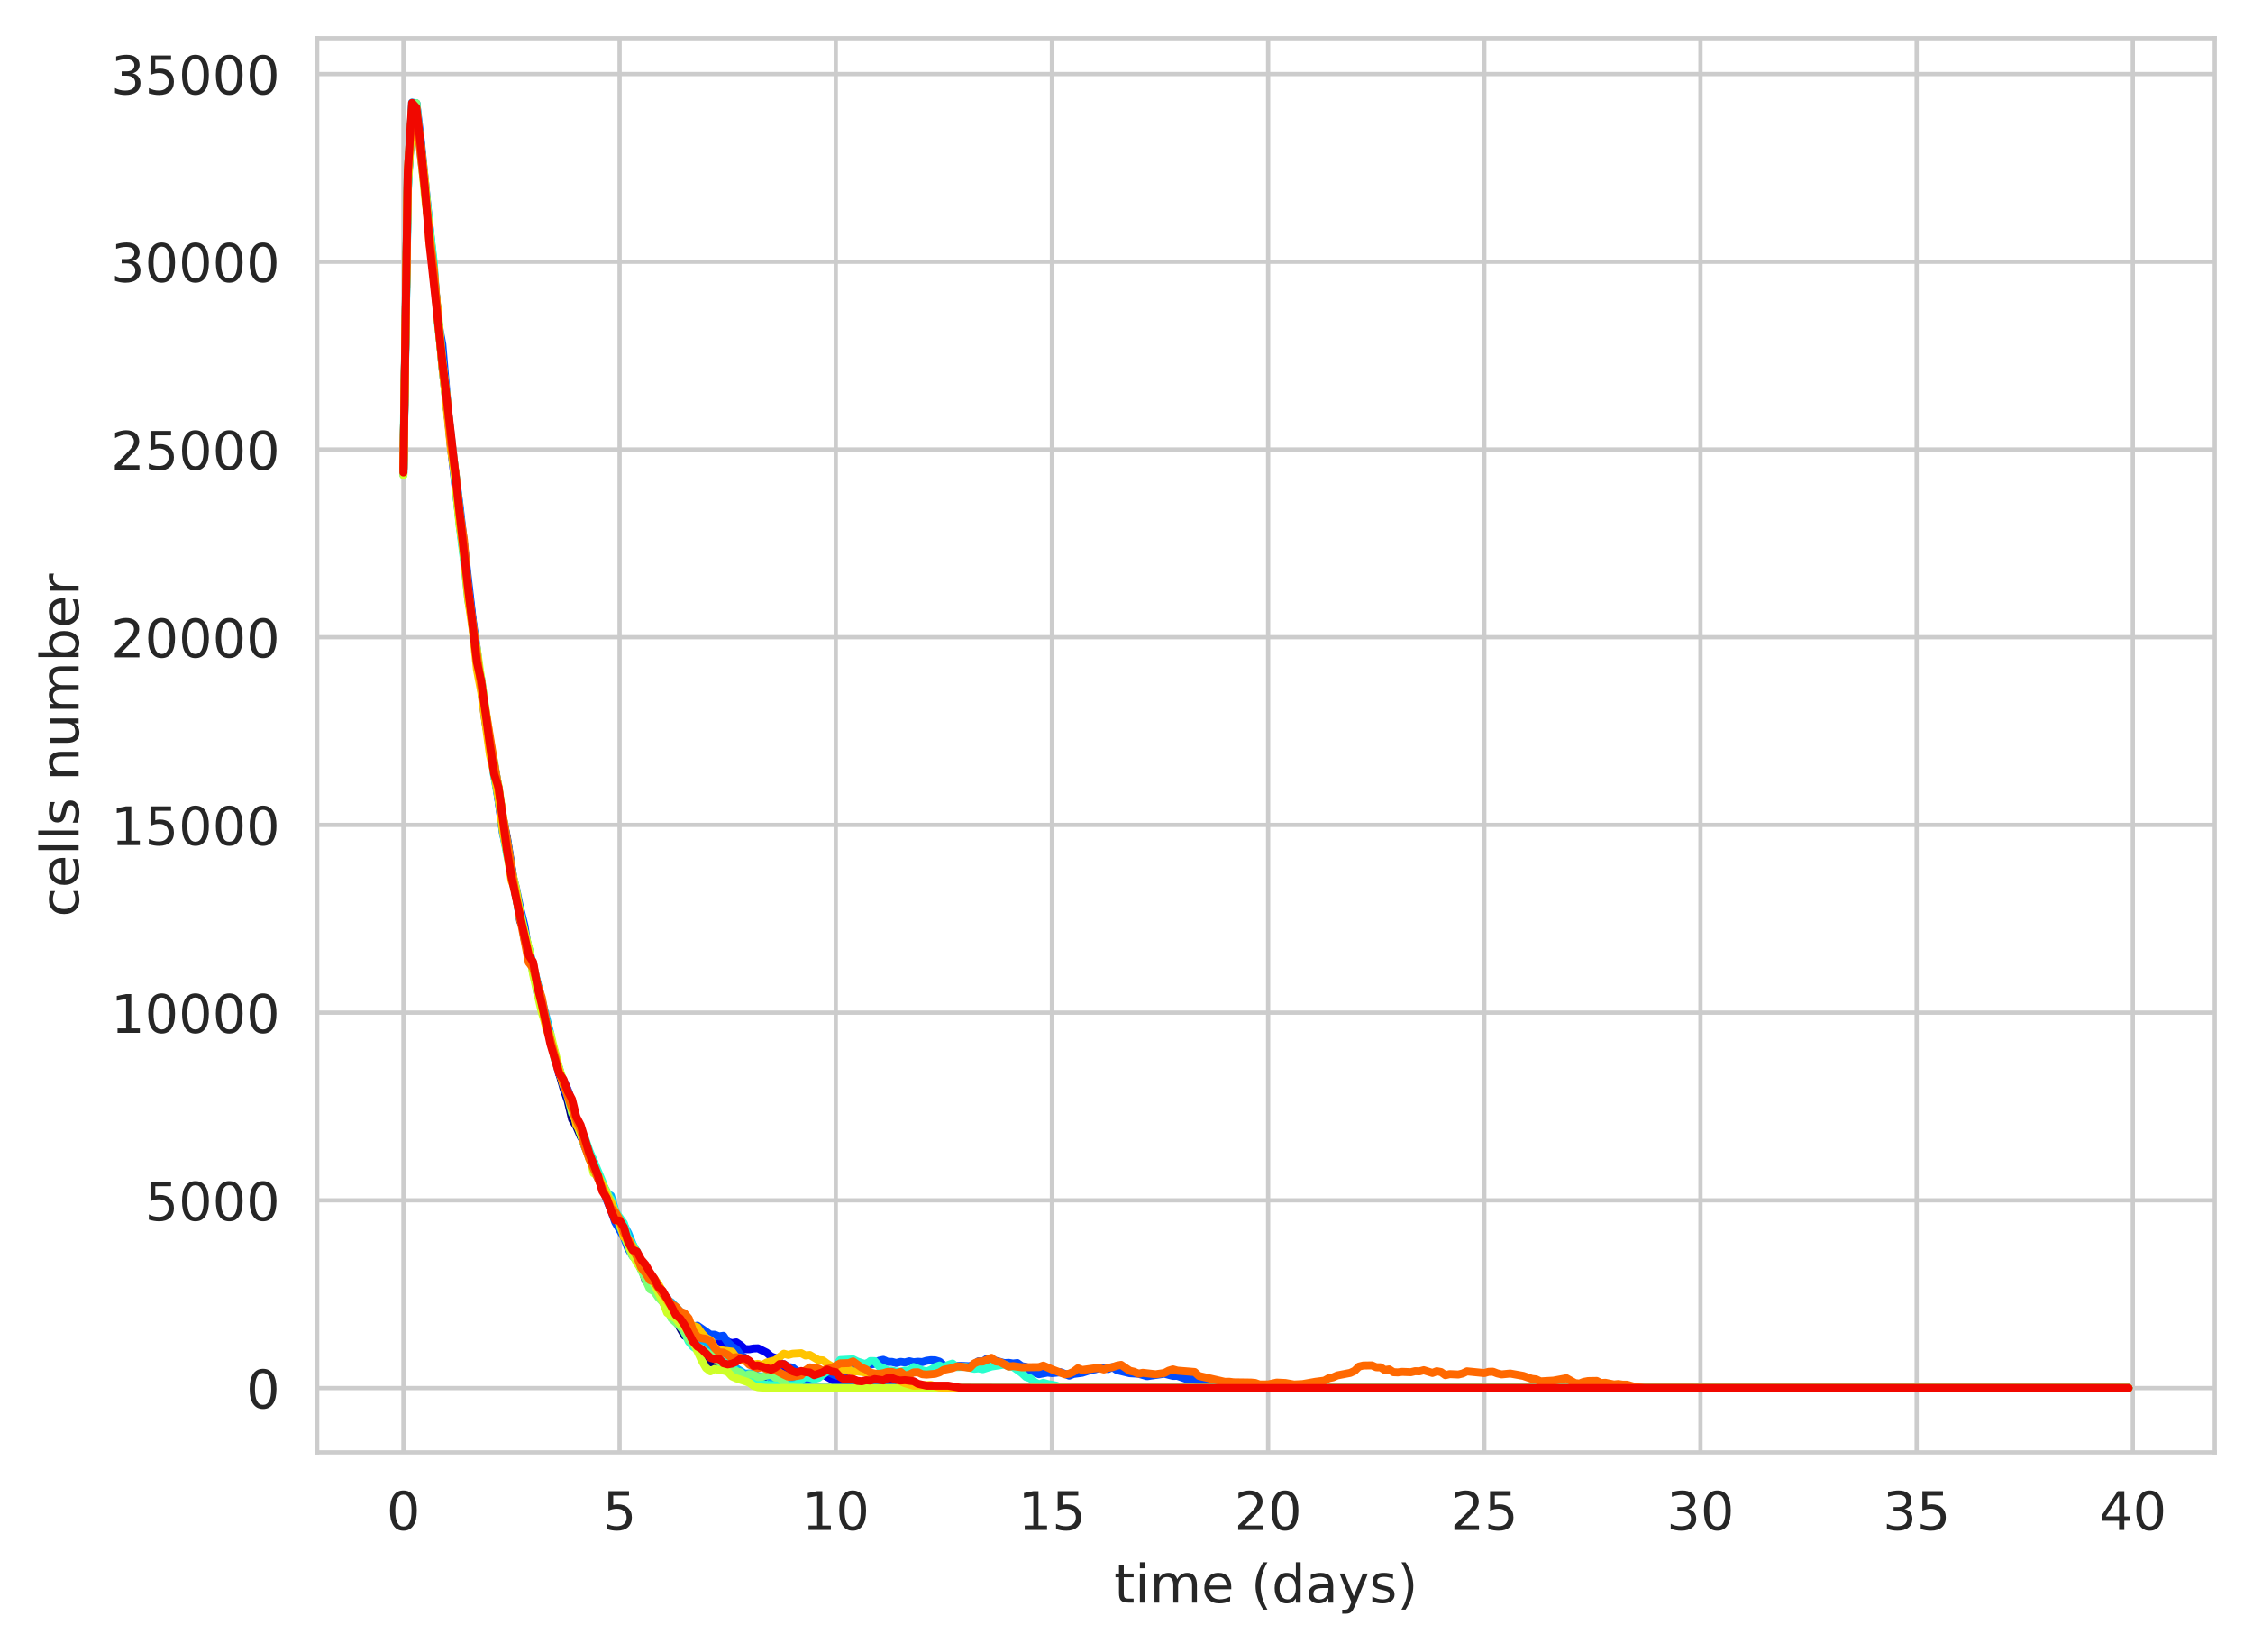 <?xml version="1.0" encoding="utf-8" standalone="no"?>
<!DOCTYPE svg PUBLIC "-//W3C//DTD SVG 1.1//EN"
  "http://www.w3.org/Graphics/SVG/1.1/DTD/svg11.dtd">
<!-- Created with matplotlib (https://matplotlib.org/) -->
<svg height="310.868pt" version="1.1" viewBox="0 0 424.011 310.868" width="424.011pt" xmlns="http://www.w3.org/2000/svg" xmlns:xlink="http://www.w3.org/1999/xlink">
 <defs>
  <style type="text/css">
*{stroke-linecap:butt;stroke-linejoin:round;white-space:pre;}
  </style>
 </defs>
 <g id="figure_1">
  <g id="patch_1">
   <path d="M 0 310.868 
L 424.011 310.868 
L 424.011 0 
L 0 0 
z
" style="fill:#ffffff;"/>
  </g>
  <g id="axes_1">
   <g id="patch_2">
    <path d="M 59.691 273.312 
L 416.811 273.312 
L 416.811 7.2 
L 59.691 7.2 
z
" style="fill:#ffffff;"/>
   </g>
   <g id="matplotlib.axis_1">
    <g id="xtick_1">
     <g id="line2d_1">
      <path clip-path="url(#paa5e41d709)" d="M 75.923 273.312 
L 75.923 7.2 
" style="fill:none;stroke:#cccccc;stroke-linecap:round;stroke-width:0.8;"/>
     </g>
     <g id="text_1">
      <!-- 0 -->
      <defs>
       <path d="M 31.781 66.406 
Q 24.172 66.406 20.328 58.906 
Q 16.5 51.422 16.5 36.375 
Q 16.5 21.391 20.328 13.891 
Q 24.172 6.391 31.781 6.391 
Q 39.453 6.391 43.281 13.891 
Q 47.125 21.391 47.125 36.375 
Q 47.125 51.422 43.281 58.906 
Q 39.453 66.406 31.781 66.406 
z
M 31.781 74.219 
Q 44.047 74.219 50.516 64.516 
Q 56.984 54.828 56.984 36.375 
Q 56.984 17.969 50.516 8.266 
Q 44.047 -1.422 31.781 -1.422 
Q 19.531 -1.422 13.062 8.266 
Q 6.594 17.969 6.594 36.375 
Q 6.594 54.828 13.062 64.516 
Q 19.531 74.219 31.781 74.219 
z
" id="DejaVuSans-48"/>
      </defs>
      <g style="fill:#262626;" transform="translate(72.742 287.91)scale(0.1 -0.1)">
       <use xlink:href="#DejaVuSans-48"/>
      </g>
     </g>
    </g>
    <g id="xtick_2">
     <g id="line2d_2">
      <path clip-path="url(#paa5e41d709)" d="M 116.607 273.312 
L 116.607 7.2 
" style="fill:none;stroke:#cccccc;stroke-linecap:round;stroke-width:0.8;"/>
     </g>
     <g id="text_2">
      <!-- 5 -->
      <defs>
       <path d="M 10.797 72.906 
L 49.516 72.906 
L 49.516 64.594 
L 19.828 64.594 
L 19.828 46.734 
Q 21.969 47.469 24.109 47.828 
Q 26.266 48.188 28.422 48.188 
Q 40.625 48.188 47.75 41.5 
Q 54.891 34.812 54.891 23.391 
Q 54.891 11.625 47.562 5.094 
Q 40.234 -1.422 26.906 -1.422 
Q 22.312 -1.422 17.547 -0.641 
Q 12.797 0.141 7.719 1.703 
L 7.719 11.625 
Q 12.109 9.234 16.797 8.062 
Q 21.484 6.891 26.703 6.891 
Q 35.156 6.891 40.078 11.328 
Q 45.016 15.766 45.016 23.391 
Q 45.016 31 40.078 35.438 
Q 35.156 39.891 26.703 39.891 
Q 22.75 39.891 18.812 39.016 
Q 14.891 38.141 10.797 36.281 
z
" id="DejaVuSans-53"/>
      </defs>
      <g style="fill:#262626;" transform="translate(113.426 287.91)scale(0.1 -0.1)">
       <use xlink:href="#DejaVuSans-53"/>
      </g>
     </g>
    </g>
    <g id="xtick_3">
     <g id="line2d_3">
      <path clip-path="url(#paa5e41d709)" d="M 157.29 273.312 
L 157.29 7.2 
" style="fill:none;stroke:#cccccc;stroke-linecap:round;stroke-width:0.8;"/>
     </g>
     <g id="text_3">
      <!-- 10 -->
      <defs>
       <path d="M 12.406 8.297 
L 28.516 8.297 
L 28.516 63.922 
L 10.984 60.406 
L 10.984 69.391 
L 28.422 72.906 
L 38.281 72.906 
L 38.281 8.297 
L 54.391 8.297 
L 54.391 0 
L 12.406 0 
z
" id="DejaVuSans-49"/>
      </defs>
      <g style="fill:#262626;" transform="translate(150.928 287.91)scale(0.1 -0.1)">
       <use xlink:href="#DejaVuSans-49"/>
       <use x="63.623" xlink:href="#DejaVuSans-48"/>
      </g>
     </g>
    </g>
    <g id="xtick_4">
     <g id="line2d_4">
      <path clip-path="url(#paa5e41d709)" d="M 197.974 273.312 
L 197.974 7.2 
" style="fill:none;stroke:#cccccc;stroke-linecap:round;stroke-width:0.8;"/>
     </g>
     <g id="text_4">
      <!-- 15 -->
      <g style="fill:#262626;" transform="translate(191.611 287.91)scale(0.1 -0.1)">
       <use xlink:href="#DejaVuSans-49"/>
       <use x="63.623" xlink:href="#DejaVuSans-53"/>
      </g>
     </g>
    </g>
    <g id="xtick_5">
     <g id="line2d_5">
      <path clip-path="url(#paa5e41d709)" d="M 238.657 273.312 
L 238.657 7.2 
" style="fill:none;stroke:#cccccc;stroke-linecap:round;stroke-width:0.8;"/>
     </g>
     <g id="text_5">
      <!-- 20 -->
      <defs>
       <path d="M 19.188 8.297 
L 53.609 8.297 
L 53.609 0 
L 7.328 0 
L 7.328 8.297 
Q 12.938 14.109 22.625 23.891 
Q 32.328 33.688 34.812 36.531 
Q 39.547 41.844 41.422 45.531 
Q 43.312 49.219 43.312 52.781 
Q 43.312 58.594 39.234 62.25 
Q 35.156 65.922 28.609 65.922 
Q 23.969 65.922 18.812 64.312 
Q 13.672 62.703 7.812 59.422 
L 7.812 69.391 
Q 13.766 71.781 18.938 73 
Q 24.125 74.219 28.422 74.219 
Q 39.75 74.219 46.484 68.547 
Q 53.219 62.891 53.219 53.422 
Q 53.219 48.922 51.531 44.891 
Q 49.859 40.875 45.406 35.406 
Q 44.188 33.984 37.641 27.219 
Q 31.109 20.453 19.188 8.297 
z
" id="DejaVuSans-50"/>
      </defs>
      <g style="fill:#262626;" transform="translate(232.295 287.91)scale(0.1 -0.1)">
       <use xlink:href="#DejaVuSans-50"/>
       <use x="63.623" xlink:href="#DejaVuSans-48"/>
      </g>
     </g>
    </g>
    <g id="xtick_6">
     <g id="line2d_6">
      <path clip-path="url(#paa5e41d709)" d="M 279.341 273.312 
L 279.341 7.2 
" style="fill:none;stroke:#cccccc;stroke-linecap:round;stroke-width:0.8;"/>
     </g>
     <g id="text_6">
      <!-- 25 -->
      <g style="fill:#262626;" transform="translate(272.978 287.91)scale(0.1 -0.1)">
       <use xlink:href="#DejaVuSans-50"/>
       <use x="63.623" xlink:href="#DejaVuSans-53"/>
      </g>
     </g>
    </g>
    <g id="xtick_7">
     <g id="line2d_7">
      <path clip-path="url(#paa5e41d709)" d="M 320.025 273.312 
L 320.025 7.2 
" style="fill:none;stroke:#cccccc;stroke-linecap:round;stroke-width:0.8;"/>
     </g>
     <g id="text_7">
      <!-- 30 -->
      <defs>
       <path d="M 40.578 39.312 
Q 47.656 37.797 51.625 33 
Q 55.609 28.219 55.609 21.188 
Q 55.609 10.406 48.188 4.484 
Q 40.766 -1.422 27.094 -1.422 
Q 22.516 -1.422 17.656 -0.516 
Q 12.797 0.391 7.625 2.203 
L 7.625 11.719 
Q 11.719 9.328 16.594 8.109 
Q 21.484 6.891 26.812 6.891 
Q 36.078 6.891 40.938 10.547 
Q 45.797 14.203 45.797 21.188 
Q 45.797 27.641 41.281 31.266 
Q 36.766 34.906 28.719 34.906 
L 20.219 34.906 
L 20.219 43.016 
L 29.109 43.016 
Q 36.375 43.016 40.234 45.922 
Q 44.094 48.828 44.094 54.297 
Q 44.094 59.906 40.109 62.906 
Q 36.141 65.922 28.719 65.922 
Q 24.656 65.922 20.016 65.031 
Q 15.375 64.156 9.812 62.312 
L 9.812 71.094 
Q 15.438 72.656 20.344 73.438 
Q 25.25 74.219 29.594 74.219 
Q 40.828 74.219 47.359 69.109 
Q 53.906 64.016 53.906 55.328 
Q 53.906 49.266 50.438 45.094 
Q 46.969 40.922 40.578 39.312 
z
" id="DejaVuSans-51"/>
      </defs>
      <g style="fill:#262626;" transform="translate(313.662 287.91)scale(0.1 -0.1)">
       <use xlink:href="#DejaVuSans-51"/>
       <use x="63.623" xlink:href="#DejaVuSans-48"/>
      </g>
     </g>
    </g>
    <g id="xtick_8">
     <g id="line2d_8">
      <path clip-path="url(#paa5e41d709)" d="M 360.708 273.312 
L 360.708 7.2 
" style="fill:none;stroke:#cccccc;stroke-linecap:round;stroke-width:0.8;"/>
     </g>
     <g id="text_8">
      <!-- 35 -->
      <g style="fill:#262626;" transform="translate(354.346 287.91)scale(0.1 -0.1)">
       <use xlink:href="#DejaVuSans-51"/>
       <use x="63.623" xlink:href="#DejaVuSans-53"/>
      </g>
     </g>
    </g>
    <g id="xtick_9">
     <g id="line2d_9">
      <path clip-path="url(#paa5e41d709)" d="M 401.392 273.312 
L 401.392 7.2 
" style="fill:none;stroke:#cccccc;stroke-linecap:round;stroke-width:0.8;"/>
     </g>
     <g id="text_9">
      <!-- 40 -->
      <defs>
       <path d="M 37.797 64.312 
L 12.891 25.391 
L 37.797 25.391 
z
M 35.203 72.906 
L 47.609 72.906 
L 47.609 25.391 
L 58.016 25.391 
L 58.016 17.188 
L 47.609 17.188 
L 47.609 0 
L 37.797 0 
L 37.797 17.188 
L 4.891 17.188 
L 4.891 26.703 
z
" id="DejaVuSans-52"/>
      </defs>
      <g style="fill:#262626;" transform="translate(395.029 287.91)scale(0.1 -0.1)">
       <use xlink:href="#DejaVuSans-52"/>
       <use x="63.623" xlink:href="#DejaVuSans-48"/>
      </g>
     </g>
    </g>
    <g id="text_10">
     <!-- time (days) -->
     <defs>
      <path d="M 18.312 70.219 
L 18.312 54.688 
L 36.812 54.688 
L 36.812 47.703 
L 18.312 47.703 
L 18.312 18.016 
Q 18.312 11.328 20.141 9.422 
Q 21.969 7.516 27.594 7.516 
L 36.812 7.516 
L 36.812 0 
L 27.594 0 
Q 17.188 0 13.234 3.875 
Q 9.281 7.766 9.281 18.016 
L 9.281 47.703 
L 2.688 47.703 
L 2.688 54.688 
L 9.281 54.688 
L 9.281 70.219 
z
" id="DejaVuSans-116"/>
      <path d="M 9.422 54.688 
L 18.406 54.688 
L 18.406 0 
L 9.422 0 
z
M 9.422 75.984 
L 18.406 75.984 
L 18.406 64.594 
L 9.422 64.594 
z
" id="DejaVuSans-105"/>
      <path d="M 52 44.188 
Q 55.375 50.25 60.062 53.125 
Q 64.75 56 71.094 56 
Q 79.641 56 84.281 50.016 
Q 88.922 44.047 88.922 33.016 
L 88.922 0 
L 79.891 0 
L 79.891 32.719 
Q 79.891 40.578 77.094 44.375 
Q 74.312 48.188 68.609 48.188 
Q 61.625 48.188 57.562 43.547 
Q 53.516 38.922 53.516 30.906 
L 53.516 0 
L 44.484 0 
L 44.484 32.719 
Q 44.484 40.625 41.703 44.406 
Q 38.922 48.188 33.109 48.188 
Q 26.219 48.188 22.156 43.531 
Q 18.109 38.875 18.109 30.906 
L 18.109 0 
L 9.078 0 
L 9.078 54.688 
L 18.109 54.688 
L 18.109 46.188 
Q 21.188 51.219 25.484 53.609 
Q 29.781 56 35.688 56 
Q 41.656 56 45.828 52.969 
Q 50 49.953 52 44.188 
z
" id="DejaVuSans-109"/>
      <path d="M 56.203 29.594 
L 56.203 25.203 
L 14.891 25.203 
Q 15.484 15.922 20.484 11.062 
Q 25.484 6.203 34.422 6.203 
Q 39.594 6.203 44.453 7.469 
Q 49.312 8.734 54.109 11.281 
L 54.109 2.781 
Q 49.266 0.734 44.188 -0.344 
Q 39.109 -1.422 33.891 -1.422 
Q 20.797 -1.422 13.156 6.188 
Q 5.516 13.812 5.516 26.812 
Q 5.516 40.234 12.766 48.109 
Q 20.016 56 32.328 56 
Q 43.359 56 49.781 48.891 
Q 56.203 41.797 56.203 29.594 
z
M 47.219 32.234 
Q 47.125 39.594 43.094 43.984 
Q 39.062 48.391 32.422 48.391 
Q 24.906 48.391 20.391 44.141 
Q 15.875 39.891 15.188 32.172 
z
" id="DejaVuSans-101"/>
      <path id="DejaVuSans-32"/>
      <path d="M 31 75.875 
Q 24.469 64.656 21.281 53.656 
Q 18.109 42.672 18.109 31.391 
Q 18.109 20.125 21.312 9.062 
Q 24.516 -2 31 -13.188 
L 23.188 -13.188 
Q 15.875 -1.703 12.234 9.375 
Q 8.594 20.453 8.594 31.391 
Q 8.594 42.281 12.203 53.312 
Q 15.828 64.359 23.188 75.875 
z
" id="DejaVuSans-40"/>
      <path d="M 45.406 46.391 
L 45.406 75.984 
L 54.391 75.984 
L 54.391 0 
L 45.406 0 
L 45.406 8.203 
Q 42.578 3.328 38.25 0.953 
Q 33.938 -1.422 27.875 -1.422 
Q 17.969 -1.422 11.734 6.484 
Q 5.516 14.406 5.516 27.297 
Q 5.516 40.188 11.734 48.094 
Q 17.969 56 27.875 56 
Q 33.938 56 38.25 53.625 
Q 42.578 51.266 45.406 46.391 
z
M 14.797 27.297 
Q 14.797 17.391 18.875 11.75 
Q 22.953 6.109 30.078 6.109 
Q 37.203 6.109 41.297 11.75 
Q 45.406 17.391 45.406 27.297 
Q 45.406 37.203 41.297 42.844 
Q 37.203 48.484 30.078 48.484 
Q 22.953 48.484 18.875 42.844 
Q 14.797 37.203 14.797 27.297 
z
" id="DejaVuSans-100"/>
      <path d="M 34.281 27.484 
Q 23.391 27.484 19.188 25 
Q 14.984 22.516 14.984 16.5 
Q 14.984 11.719 18.141 8.906 
Q 21.297 6.109 26.703 6.109 
Q 34.188 6.109 38.703 11.406 
Q 43.219 16.703 43.219 25.484 
L 43.219 27.484 
z
M 52.203 31.203 
L 52.203 0 
L 43.219 0 
L 43.219 8.297 
Q 40.141 3.328 35.547 0.953 
Q 30.953 -1.422 24.312 -1.422 
Q 15.922 -1.422 10.953 3.297 
Q 6 8.016 6 15.922 
Q 6 25.141 12.172 29.828 
Q 18.359 34.516 30.609 34.516 
L 43.219 34.516 
L 43.219 35.406 
Q 43.219 41.609 39.141 45 
Q 35.062 48.391 27.688 48.391 
Q 23 48.391 18.547 47.266 
Q 14.109 46.141 10.016 43.891 
L 10.016 52.203 
Q 14.938 54.109 19.578 55.047 
Q 24.219 56 28.609 56 
Q 40.484 56 46.344 49.844 
Q 52.203 43.703 52.203 31.203 
z
" id="DejaVuSans-97"/>
      <path d="M 32.172 -5.078 
Q 28.375 -14.844 24.75 -17.812 
Q 21.141 -20.797 15.094 -20.797 
L 7.906 -20.797 
L 7.906 -13.281 
L 13.188 -13.281 
Q 16.891 -13.281 18.938 -11.516 
Q 21 -9.766 23.484 -3.219 
L 25.094 0.875 
L 2.984 54.688 
L 12.5 54.688 
L 29.594 11.922 
L 46.688 54.688 
L 56.203 54.688 
z
" id="DejaVuSans-121"/>
      <path d="M 44.281 53.078 
L 44.281 44.578 
Q 40.484 46.531 36.375 47.5 
Q 32.281 48.484 27.875 48.484 
Q 21.188 48.484 17.844 46.438 
Q 14.5 44.391 14.5 40.281 
Q 14.5 37.156 16.891 35.375 
Q 19.281 33.594 26.516 31.984 
L 29.594 31.297 
Q 39.156 29.25 43.188 25.516 
Q 47.219 21.781 47.219 15.094 
Q 47.219 7.469 41.188 3.016 
Q 35.156 -1.422 24.609 -1.422 
Q 20.219 -1.422 15.453 -0.562 
Q 10.688 0.297 5.422 2 
L 5.422 11.281 
Q 10.406 8.688 15.234 7.391 
Q 20.062 6.109 24.812 6.109 
Q 31.156 6.109 34.562 8.281 
Q 37.984 10.453 37.984 14.406 
Q 37.984 18.062 35.516 20.016 
Q 33.062 21.969 24.703 23.781 
L 21.578 24.516 
Q 13.234 26.266 9.516 29.906 
Q 5.812 33.547 5.812 39.891 
Q 5.812 47.609 11.281 51.797 
Q 16.75 56 26.812 56 
Q 31.781 56 36.172 55.266 
Q 40.578 54.547 44.281 53.078 
z
" id="DejaVuSans-115"/>
      <path d="M 8.016 75.875 
L 15.828 75.875 
Q 23.141 64.359 26.781 53.312 
Q 30.422 42.281 30.422 31.391 
Q 30.422 20.453 26.781 9.375 
Q 23.141 -1.703 15.828 -13.188 
L 8.016 -13.188 
Q 14.5 -2 17.703 9.062 
Q 20.906 20.125 20.906 31.391 
Q 20.906 42.672 17.703 53.656 
Q 14.5 64.656 8.016 75.875 
z
" id="DejaVuSans-41"/>
     </defs>
     <g style="fill:#262626;" transform="translate(209.662 301.589)scale(0.1 -0.1)">
      <use xlink:href="#DejaVuSans-116"/>
      <use x="39.209" xlink:href="#DejaVuSans-105"/>
      <use x="66.992" xlink:href="#DejaVuSans-109"/>
      <use x="164.404" xlink:href="#DejaVuSans-101"/>
      <use x="225.928" xlink:href="#DejaVuSans-32"/>
      <use x="257.715" xlink:href="#DejaVuSans-40"/>
      <use x="296.729" xlink:href="#DejaVuSans-100"/>
      <use x="360.205" xlink:href="#DejaVuSans-97"/>
      <use x="421.484" xlink:href="#DejaVuSans-121"/>
      <use x="480.664" xlink:href="#DejaVuSans-115"/>
      <use x="532.764" xlink:href="#DejaVuSans-41"/>
     </g>
    </g>
   </g>
   <g id="matplotlib.axis_2">
    <g id="ytick_1">
     <g id="line2d_10">
      <path clip-path="url(#paa5e41d709)" d="M 59.691 261.216 
L 416.811 261.216 
" style="fill:none;stroke:#cccccc;stroke-linecap:round;stroke-width:0.8;"/>
     </g>
     <g id="text_11">
      <!-- 0 -->
      <g style="fill:#262626;" transform="translate(46.328 265.015)scale(0.1 -0.1)">
       <use xlink:href="#DejaVuSans-48"/>
      </g>
     </g>
    </g>
    <g id="ytick_2">
     <g id="line2d_11">
      <path clip-path="url(#paa5e41d709)" d="M 59.691 225.89 
L 416.811 225.89 
" style="fill:none;stroke:#cccccc;stroke-linecap:round;stroke-width:0.8;"/>
     </g>
     <g id="text_12">
      <!-- 5000 -->
      <g style="fill:#262626;" transform="translate(27.241 229.689)scale(0.1 -0.1)">
       <use xlink:href="#DejaVuSans-53"/>
       <use x="63.623" xlink:href="#DejaVuSans-48"/>
       <use x="127.246" xlink:href="#DejaVuSans-48"/>
       <use x="190.869" xlink:href="#DejaVuSans-48"/>
      </g>
     </g>
    </g>
    <g id="ytick_3">
     <g id="line2d_12">
      <path clip-path="url(#paa5e41d709)" d="M 59.691 190.564 
L 416.811 190.564 
" style="fill:none;stroke:#cccccc;stroke-linecap:round;stroke-width:0.8;"/>
     </g>
     <g id="text_13">
      <!-- 10000 -->
      <g style="fill:#262626;" transform="translate(20.878 194.363)scale(0.1 -0.1)">
       <use xlink:href="#DejaVuSans-49"/>
       <use x="63.623" xlink:href="#DejaVuSans-48"/>
       <use x="127.246" xlink:href="#DejaVuSans-48"/>
       <use x="190.869" xlink:href="#DejaVuSans-48"/>
       <use x="254.492" xlink:href="#DejaVuSans-48"/>
      </g>
     </g>
    </g>
    <g id="ytick_4">
     <g id="line2d_13">
      <path clip-path="url(#paa5e41d709)" d="M 59.691 155.238 
L 416.811 155.238 
" style="fill:none;stroke:#cccccc;stroke-linecap:round;stroke-width:0.8;"/>
     </g>
     <g id="text_14">
      <!-- 15000 -->
      <g style="fill:#262626;" transform="translate(20.878 159.037)scale(0.1 -0.1)">
       <use xlink:href="#DejaVuSans-49"/>
       <use x="63.623" xlink:href="#DejaVuSans-53"/>
       <use x="127.246" xlink:href="#DejaVuSans-48"/>
       <use x="190.869" xlink:href="#DejaVuSans-48"/>
       <use x="254.492" xlink:href="#DejaVuSans-48"/>
      </g>
     </g>
    </g>
    <g id="ytick_5">
     <g id="line2d_14">
      <path clip-path="url(#paa5e41d709)" d="M 59.691 119.912 
L 416.811 119.912 
" style="fill:none;stroke:#cccccc;stroke-linecap:round;stroke-width:0.8;"/>
     </g>
     <g id="text_15">
      <!-- 20000 -->
      <g style="fill:#262626;" transform="translate(20.878 123.711)scale(0.1 -0.1)">
       <use xlink:href="#DejaVuSans-50"/>
       <use x="63.623" xlink:href="#DejaVuSans-48"/>
       <use x="127.246" xlink:href="#DejaVuSans-48"/>
       <use x="190.869" xlink:href="#DejaVuSans-48"/>
       <use x="254.492" xlink:href="#DejaVuSans-48"/>
      </g>
     </g>
    </g>
    <g id="ytick_6">
     <g id="line2d_15">
      <path clip-path="url(#paa5e41d709)" d="M 59.691 84.586 
L 416.811 84.586 
" style="fill:none;stroke:#cccccc;stroke-linecap:round;stroke-width:0.8;"/>
     </g>
     <g id="text_16">
      <!-- 25000 -->
      <g style="fill:#262626;" transform="translate(20.878 88.385)scale(0.1 -0.1)">
       <use xlink:href="#DejaVuSans-50"/>
       <use x="63.623" xlink:href="#DejaVuSans-53"/>
       <use x="127.246" xlink:href="#DejaVuSans-48"/>
       <use x="190.869" xlink:href="#DejaVuSans-48"/>
       <use x="254.492" xlink:href="#DejaVuSans-48"/>
      </g>
     </g>
    </g>
    <g id="ytick_7">
     <g id="line2d_16">
      <path clip-path="url(#paa5e41d709)" d="M 59.691 49.26 
L 416.811 49.26 
" style="fill:none;stroke:#cccccc;stroke-linecap:round;stroke-width:0.8;"/>
     </g>
     <g id="text_17">
      <!-- 30000 -->
      <g style="fill:#262626;" transform="translate(20.878 53.059)scale(0.1 -0.1)">
       <use xlink:href="#DejaVuSans-51"/>
       <use x="63.623" xlink:href="#DejaVuSans-48"/>
       <use x="127.246" xlink:href="#DejaVuSans-48"/>
       <use x="190.869" xlink:href="#DejaVuSans-48"/>
       <use x="254.492" xlink:href="#DejaVuSans-48"/>
      </g>
     </g>
    </g>
    <g id="ytick_8">
     <g id="line2d_17">
      <path clip-path="url(#paa5e41d709)" d="M 59.691 13.934 
L 416.811 13.934 
" style="fill:none;stroke:#cccccc;stroke-linecap:round;stroke-width:0.8;"/>
     </g>
     <g id="text_18">
      <!-- 35000 -->
      <g style="fill:#262626;" transform="translate(20.878 17.733)scale(0.1 -0.1)">
       <use xlink:href="#DejaVuSans-51"/>
       <use x="63.623" xlink:href="#DejaVuSans-53"/>
       <use x="127.246" xlink:href="#DejaVuSans-48"/>
       <use x="190.869" xlink:href="#DejaVuSans-48"/>
       <use x="254.492" xlink:href="#DejaVuSans-48"/>
      </g>
     </g>
    </g>
    <g id="text_19">
     <!-- cells number -->
     <defs>
      <path d="M 48.781 52.594 
L 48.781 44.188 
Q 44.969 46.297 41.141 47.344 
Q 37.312 48.391 33.406 48.391 
Q 24.656 48.391 19.812 42.844 
Q 14.984 37.312 14.984 27.297 
Q 14.984 17.281 19.812 11.734 
Q 24.656 6.203 33.406 6.203 
Q 37.312 6.203 41.141 7.25 
Q 44.969 8.297 48.781 10.406 
L 48.781 2.094 
Q 45.016 0.344 40.984 -0.531 
Q 36.969 -1.422 32.422 -1.422 
Q 20.062 -1.422 12.781 6.344 
Q 5.516 14.109 5.516 27.297 
Q 5.516 40.672 12.859 48.328 
Q 20.219 56 33.016 56 
Q 37.156 56 41.109 55.141 
Q 45.062 54.297 48.781 52.594 
z
" id="DejaVuSans-99"/>
      <path d="M 9.422 75.984 
L 18.406 75.984 
L 18.406 0 
L 9.422 0 
z
" id="DejaVuSans-108"/>
      <path d="M 54.891 33.016 
L 54.891 0 
L 45.906 0 
L 45.906 32.719 
Q 45.906 40.484 42.875 44.328 
Q 39.844 48.188 33.797 48.188 
Q 26.516 48.188 22.312 43.547 
Q 18.109 38.922 18.109 30.906 
L 18.109 0 
L 9.078 0 
L 9.078 54.688 
L 18.109 54.688 
L 18.109 46.188 
Q 21.344 51.125 25.703 53.562 
Q 30.078 56 35.797 56 
Q 45.219 56 50.047 50.172 
Q 54.891 44.344 54.891 33.016 
z
" id="DejaVuSans-110"/>
      <path d="M 8.5 21.578 
L 8.5 54.688 
L 17.484 54.688 
L 17.484 21.922 
Q 17.484 14.156 20.5 10.266 
Q 23.531 6.391 29.594 6.391 
Q 36.859 6.391 41.078 11.031 
Q 45.312 15.672 45.312 23.688 
L 45.312 54.688 
L 54.297 54.688 
L 54.297 0 
L 45.312 0 
L 45.312 8.406 
Q 42.047 3.422 37.719 1 
Q 33.406 -1.422 27.688 -1.422 
Q 18.266 -1.422 13.375 4.438 
Q 8.5 10.297 8.5 21.578 
z
M 31.109 56 
z
" id="DejaVuSans-117"/>
      <path d="M 48.688 27.297 
Q 48.688 37.203 44.609 42.844 
Q 40.531 48.484 33.406 48.484 
Q 26.266 48.484 22.188 42.844 
Q 18.109 37.203 18.109 27.297 
Q 18.109 17.391 22.188 11.75 
Q 26.266 6.109 33.406 6.109 
Q 40.531 6.109 44.609 11.75 
Q 48.688 17.391 48.688 27.297 
z
M 18.109 46.391 
Q 20.953 51.266 25.266 53.625 
Q 29.594 56 35.594 56 
Q 45.562 56 51.781 48.094 
Q 58.016 40.188 58.016 27.297 
Q 58.016 14.406 51.781 6.484 
Q 45.562 -1.422 35.594 -1.422 
Q 29.594 -1.422 25.266 0.953 
Q 20.953 3.328 18.109 8.203 
L 18.109 0 
L 9.078 0 
L 9.078 75.984 
L 18.109 75.984 
z
" id="DejaVuSans-98"/>
      <path d="M 41.109 46.297 
Q 39.594 47.172 37.812 47.578 
Q 36.031 48 33.891 48 
Q 26.266 48 22.188 43.047 
Q 18.109 38.094 18.109 28.812 
L 18.109 0 
L 9.078 0 
L 9.078 54.688 
L 18.109 54.688 
L 18.109 46.188 
Q 20.953 51.172 25.484 53.578 
Q 30.031 56 36.531 56 
Q 37.453 56 38.578 55.875 
Q 39.703 55.766 41.062 55.516 
z
" id="DejaVuSans-114"/>
     </defs>
     <g style="fill:#262626;" transform="translate(14.798 172.568)rotate(-90)scale(0.1 -0.1)">
      <use xlink:href="#DejaVuSans-99"/>
      <use x="54.98" xlink:href="#DejaVuSans-101"/>
      <use x="116.504" xlink:href="#DejaVuSans-108"/>
      <use x="144.287" xlink:href="#DejaVuSans-108"/>
      <use x="172.07" xlink:href="#DejaVuSans-115"/>
      <use x="224.17" xlink:href="#DejaVuSans-32"/>
      <use x="255.957" xlink:href="#DejaVuSans-110"/>
      <use x="319.336" xlink:href="#DejaVuSans-117"/>
      <use x="382.715" xlink:href="#DejaVuSans-109"/>
      <use x="480.127" xlink:href="#DejaVuSans-98"/>
      <use x="543.604" xlink:href="#DejaVuSans-101"/>
      <use x="605.127" xlink:href="#DejaVuSans-114"/>
     </g>
    </g>
   </g>
   <g id="line2d_18">
    <path clip-path="url(#paa5e41d709)" d="M 75.923 88.415 
L 76.737 34.267 
L 77.551 22.977 
L 78.364 23.422 
L 79.178 26.891 
L 80.805 43.671 
L 82.433 59.582 
L 83.246 68.95 
L 84.874 83.455 
L 88.942 117.877 
L 90.569 129.386 
L 91.383 134.304 
L 92.197 140.394 
L 93.01 143.813 
L 93.824 148.307 
L 94.638 153.782 
L 95.451 157.894 
L 97.892 173.261 
L 98.706 175.529 
L 101.961 188.465 
L 103.588 195.446 
L 104.402 198.025 
L 105.215 201.882 
L 106.029 204.772 
L 106.843 207.167 
L 107.657 210.622 
L 108.47 211.993 
L 109.284 213.893 
L 110.098 215.2 
L 110.911 216.797 
L 111.725 219.284 
L 112.539 220.824 
L 114.166 224.47 
L 114.98 227.049 
L 115.793 228.659 
L 116.607 230.927 
L 117.421 232.234 
L 118.234 234.001 
L 119.862 236.587 
L 120.675 238.374 
L 121.489 241.009 
L 122.303 241.822 
L 123.116 242.889 
L 123.93 243.609 
L 126.371 247.644 
L 127.185 248.499 
L 128.812 251.36 
L 129.626 251.607 
L 130.439 252.151 
L 131.253 252.102 
L 132.067 253.536 
L 132.88 255.627 
L 133.694 256.334 
L 134.508 256.567 
L 136.135 257.669 
L 136.949 257.464 
L 137.762 257.429 
L 138.576 257.733 
L 140.203 258.722 
L 141.017 259.351 
L 141.831 259.45 
L 142.644 259.718 
L 143.458 260.206 
L 144.272 260.509 
L 145.085 260.969 
L 146.713 261.159 
L 149.154 261.216 
L 400.578 261.216 
L 400.578 261.216 
" style="fill:none;stroke:#000080;stroke-linecap:round;stroke-width:1.5;"/>
   </g>
   <g id="line2d_19">
    <path clip-path="url(#paa5e41d709)" d="M 75.923 88.472 
L 76.737 33.469 
L 77.551 20.879 
L 78.364 22.249 
L 79.178 27.054 
L 79.992 36.083 
L 80.805 43.473 
L 82.433 59.624 
L 84.874 84.225 
L 86.501 98.271 
L 87.315 104.806 
L 88.128 110.381 
L 89.756 123.36 
L 91.383 136.02 
L 93.01 144.661 
L 94.638 156.644 
L 99.52 179.012 
L 101.961 188.515 
L 102.774 192.789 
L 103.588 195.404 
L 105.215 202.108 
L 106.029 203.274 
L 106.843 205.083 
L 107.657 207.556 
L 108.47 210.622 
L 109.284 212.212 
L 110.098 215.532 
L 111.725 218.457 
L 112.539 221.298 
L 113.352 223.029 
L 114.166 224.42 
L 115.793 228.32 
L 118.234 232.673 
L 119.048 234.644 
L 119.862 236.94 
L 121.489 239.158 
L 122.303 240.974 
L 123.116 242.09 
L 123.93 242.967 
L 124.744 244.083 
L 125.557 244.274 
L 127.185 247.086 
L 128.812 248.046 
L 129.626 249.375 
L 130.439 249.565 
L 131.253 251.226 
L 132.067 251.459 
L 132.88 252.045 
L 134.508 252.907 
L 135.321 252.823 
L 136.135 253.105 
L 136.949 252.526 
L 137.762 252.759 
L 138.576 252.611 
L 139.39 253.162 
L 140.203 253.896 
L 141.017 253.911 
L 141.831 253.769 
L 142.644 253.741 
L 144.272 254.554 
L 145.085 255.253 
L 145.899 255.564 
L 147.526 257.139 
L 148.34 257.57 
L 149.154 258.475 
L 149.967 258.927 
L 150.781 259.019 
L 154.036 258.461 
L 154.849 258.637 
L 156.477 259.549 
L 157.29 260.086 
L 158.918 260.728 
L 162.172 260.834 
L 165.427 260.686 
L 166.241 260.439 
L 167.868 260.326 
L 168.682 260.799 
L 169.495 261.053 
L 171.936 261.202 
L 178.446 261.216 
L 400.578 261.216 
L 400.578 261.216 
" style="fill:none;stroke:#0000f1;stroke-linecap:round;stroke-width:1.5;"/>
   </g>
   <g id="line2d_20">
    <path clip-path="url(#paa5e41d709)" d="M 75.923 88.987 
L 76.737 35.327 
L 77.551 20.264 
L 78.364 19.487 
L 79.178 26.298 
L 81.619 50.284 
L 82.433 60.451 
L 83.246 64.796 
L 84.874 83.914 
L 85.687 88.994 
L 86.501 95.212 
L 88.942 116.52 
L 89.756 122.208 
L 90.569 129.436 
L 91.383 135.024 
L 92.197 139.461 
L 93.824 150.151 
L 94.638 156.071 
L 95.451 158.827 
L 96.265 163.985 
L 97.079 166.973 
L 97.892 170.894 
L 98.706 174.173 
L 99.52 179.337 
L 100.333 181.492 
L 101.147 187.031 
L 102.774 191.779 
L 104.402 198.83 
L 105.215 201.049 
L 106.029 204.383 
L 106.843 206.552 
L 107.657 209.054 
L 109.284 213.406 
L 110.098 215.893 
L 110.911 217.532 
L 111.725 220.104 
L 113.352 223.262 
L 114.166 225.727 
L 114.98 227.692 
L 115.793 230.016 
L 117.421 232.828 
L 118.234 234.997 
L 119.048 236.304 
L 119.862 237.159 
L 120.675 238.918 
L 121.489 239.709 
L 124.744 244.782 
L 125.557 246.662 
L 127.185 248.456 
L 127.998 248.979 
L 128.812 249.191 
L 129.626 249.12 
L 130.439 249.629 
L 131.253 249.481 
L 133.694 251.176 
L 134.508 251.176 
L 135.321 251.501 
L 136.135 251.388 
L 136.949 252.618 
L 137.762 253.416 
L 138.576 253.896 
L 139.39 255.041 
L 140.203 255.529 
L 141.017 256.595 
L 141.831 256.843 
L 142.644 257.323 
L 143.458 257.132 
L 144.272 257.387 
L 145.085 257.408 
L 145.899 256.998 
L 147.526 256.73 
L 148.34 257.238 
L 149.154 257.373 
L 150.781 258.665 
L 151.595 259.542 
L 152.408 259.527 
L 153.222 259.238 
L 154.036 258.538 
L 154.849 258.439 
L 155.663 258.093 
L 157.29 258.849 
L 158.104 258.962 
L 158.918 258.355 
L 159.731 257.224 
L 160.545 257.415 
L 161.359 257.267 
L 162.986 256.631 
L 163.8 256.814 
L 164.613 256.638 
L 165.427 256.073 
L 166.241 255.903 
L 167.054 256.284 
L 167.868 256.299 
L 168.682 256.504 
L 169.495 256.292 
L 170.309 256.398 
L 171.123 256.179 
L 171.936 256.362 
L 172.75 256.27 
L 173.564 256.334 
L 174.377 256.087 
L 175.191 255.974 
L 176.005 256.002 
L 176.818 256.249 
L 177.632 256.956 
L 178.446 257.344 
L 179.26 257.083 
L 180.887 257.04 
L 182.514 257.111 
L 183.328 256.737 
L 184.142 256.186 
L 184.955 256.263 
L 185.769 255.677 
L 186.583 256.037 
L 187.396 256.087 
L 189.024 256.525 
L 189.837 256.475 
L 190.651 256.602 
L 191.465 256.511 
L 192.278 257.104 
L 193.092 257.238 
L 193.906 257.973 
L 195.533 258.602 
L 197.16 258.298 
L 197.974 258.397 
L 199.601 258.242 
L 201.229 258.877 
L 202.042 258.552 
L 203.67 258.34 
L 205.297 257.804 
L 206.111 257.683 
L 206.924 257.429 
L 208.552 257.627 
L 209.365 257.274 
L 210.179 257.825 
L 212.62 258.418 
L 214.247 258.517 
L 215.875 258.983 
L 219.129 258.51 
L 220.757 258.927 
L 221.57 258.913 
L 223.198 259.485 
L 224.011 259.471 
L 225.639 259.859 
L 226.452 259.761 
L 228.893 260.283 
L 230.521 260.693 
L 231.334 261.032 
L 233.775 261.209 
L 246.794 261.216 
L 400.578 261.216 
L 400.578 261.216 
" style="fill:none;stroke:#004cff;stroke-linecap:round;stroke-width:1.5;"/>
   </g>
   <g id="line2d_21">
    <path clip-path="url(#paa5e41d709)" d="M 75.923 89.383 
L 76.737 36.217 
L 77.551 19.296 
L 78.364 19.466 
L 79.178 29.039 
L 80.805 42.844 
L 83.246 68.272 
L 86.501 95.989 
L 88.128 111.426 
L 89.756 124.398 
L 90.569 127.754 
L 93.01 145.933 
L 94.638 155.287 
L 95.451 158.184 
L 97.079 168.648 
L 97.892 171.255 
L 98.706 176.801 
L 99.52 178.489 
L 103.588 194.527 
L 104.402 199.282 
L 105.215 200.943 
L 106.029 203.938 
L 106.843 205.175 
L 108.47 210.339 
L 110.098 215.758 
L 110.911 216.875 
L 112.539 221.213 
L 113.352 223.177 
L 114.166 224.555 
L 114.98 225.014 
L 115.793 227.847 
L 116.607 229.599 
L 117.421 230.532 
L 118.234 232.051 
L 119.048 234.093 
L 121.489 239.229 
L 122.303 239.766 
L 123.116 240.84 
L 124.744 243.39 
L 125.557 244.584 
L 126.371 245.086 
L 127.998 246.803 
L 128.812 248.484 
L 129.626 249.368 
L 130.439 249.721 
L 132.067 252.399 
L 132.88 252.992 
L 133.694 253.833 
L 134.508 255.627 
L 135.321 256.228 
L 136.949 256.744 
L 137.762 257.259 
L 138.576 257.5 
L 140.203 258.524 
L 141.017 258.461 
L 141.831 258.581 
L 142.644 258.969 
L 143.458 259.047 
L 144.272 258.906 
L 145.085 259.209 
L 145.899 260.114 
L 146.713 260.509 
L 147.526 260.637 
L 148.34 260.63 
L 149.154 260.382 
L 149.967 260.418 
L 150.781 260.827 
L 151.595 261.075 
L 153.222 261.195 
L 158.104 261.216 
L 400.578 261.216 
L 400.578 261.216 
" style="fill:none;stroke:#00b0ff;stroke-linecap:round;stroke-width:1.5;"/>
   </g>
   <g id="line2d_22">
    <path clip-path="url(#paa5e41d709)" d="M 75.923 86.416 
L 76.737 32.678 
L 77.551 20.024 
L 78.364 21.034 
L 79.992 35.454 
L 81.619 49.281 
L 82.433 61.143 
L 84.06 74.85 
L 86.501 98.843 
L 87.315 105.485 
L 88.128 113.058 
L 88.942 117.163 
L 93.01 146.081 
L 93.824 150.073 
L 94.638 156.538 
L 95.451 160.968 
L 96.265 164.5 
L 97.892 172.774 
L 99.52 178.461 
L 100.333 183.082 
L 101.961 188.529 
L 104.402 198.731 
L 105.215 201.352 
L 107.657 207.725 
L 108.47 211.102 
L 109.284 212.869 
L 110.098 214.183 
L 110.911 216.529 
L 113.352 222.322 
L 114.166 224.887 
L 114.98 225.657 
L 115.793 227.981 
L 117.421 230.214 
L 118.234 233.033 
L 119.048 234.17 
L 119.862 235.527 
L 120.675 237.42 
L 121.489 238.918 
L 122.303 239.519 
L 123.116 241.723 
L 123.93 242.451 
L 125.557 245.333 
L 126.371 246.379 
L 127.185 247.623 
L 127.998 249.311 
L 128.812 250.71 
L 129.626 252.49 
L 130.439 253.451 
L 132.067 254.532 
L 132.88 254.342 
L 133.694 254.879 
L 134.508 255.147 
L 135.321 255.642 
L 136.135 255.564 
L 138.576 258.015 
L 139.39 258.39 
L 140.203 259.287 
L 141.017 259.69 
L 142.644 260.135 
L 143.458 260.46 
L 145.085 260.679 
L 149.154 260.7 
L 149.967 260.566 
L 150.781 259.64 
L 151.595 259.153 
L 152.408 259.252 
L 153.222 259.527 
L 154.036 259.315 
L 155.663 258.093 
L 156.477 257.881 
L 157.29 257.189 
L 158.104 255.945 
L 160.545 255.818 
L 161.359 256.228 
L 162.986 256.765 
L 163.8 256.136 
L 164.613 256.15 
L 165.427 257.118 
L 166.241 257.457 
L 167.054 257.945 
L 167.868 257.938 
L 168.682 258.136 
L 169.495 258.129 
L 170.309 257.917 
L 171.123 257.959 
L 171.936 257.259 
L 173.564 257.888 
L 174.377 258.1 
L 175.191 257.789 
L 176.005 257.259 
L 176.818 256.977 
L 177.632 257.394 
L 178.446 256.871 
L 179.26 256.609 
L 180.073 257.267 
L 181.701 257.21 
L 183.328 257.592 
L 184.142 257.507 
L 184.955 257.669 
L 186.583 257.161 
L 189.024 256.793 
L 189.837 257.146 
L 190.651 257.224 
L 192.278 258.376 
L 193.092 259.125 
L 193.906 259.386 
L 194.719 260.086 
L 195.533 260.517 
L 196.347 260.227 
L 197.16 260.453 
L 198.788 260.757 
L 199.601 261.075 
L 202.042 261.216 
L 400.578 261.216 
L 400.578 261.216 
" style="fill:none;stroke:#29ffce;stroke-linecap:round;stroke-width:1.5;"/>
   </g>
   <g id="line2d_23">
    <path clip-path="url(#paa5e41d709)" d="M 75.923 87.822 
L 76.737 35.913 
L 77.551 22.044 
L 78.364 19.423 
L 79.178 27.908 
L 79.992 34.345 
L 83.246 68.964 
L 84.06 76.341 
L 85.687 88.74 
L 87.315 104.064 
L 88.942 118.103 
L 89.756 122.837 
L 92.197 139.553 
L 93.01 143.305 
L 93.824 148.724 
L 94.638 155.188 
L 95.451 159.35 
L 96.265 165.136 
L 97.892 171.452 
L 98.706 175.345 
L 101.961 188.642 
L 104.402 199.353 
L 105.215 201.812 
L 106.029 203.712 
L 106.843 206.157 
L 107.657 209.477 
L 108.47 210.912 
L 110.911 218.118 
L 112.539 221.269 
L 114.166 224.152 
L 115.793 228.08 
L 116.607 230.624 
L 119.048 236.424 
L 119.862 237.201 
L 122.303 242.606 
L 123.116 243.051 
L 123.93 244.203 
L 124.744 245.065 
L 125.557 246.146 
L 126.371 248.131 
L 127.998 249.608 
L 128.812 250.625 
L 129.626 252.088 
L 130.439 252.985 
L 131.253 253.501 
L 132.067 253.762 
L 132.88 254.518 
L 133.694 254.984 
L 134.508 255.698 
L 135.321 256.157 
L 136.135 257.429 
L 136.949 258.072 
L 138.576 258.093 
L 139.39 258.291 
L 140.203 258.941 
L 141.017 258.595 
L 141.831 258.715 
L 142.644 259.153 
L 143.458 259.082 
L 144.272 258.828 
L 145.085 258.694 
L 145.899 259.245 
L 146.713 259.231 
L 147.526 260.199 
L 148.34 260.969 
L 149.967 261.181 
L 154.036 261.216 
L 400.578 261.216 
L 400.578 261.216 
" style="fill:none;stroke:#7dff7a;stroke-linecap:round;stroke-width:1.5;"/>
   </g>
   <g id="line2d_24">
    <path clip-path="url(#paa5e41d709)" d="M 75.923 89.439 
L 76.737 33.73 
L 77.551 20.864 
L 78.364 22.143 
L 79.178 28.262 
L 79.992 37.263 
L 80.805 43.014 
L 81.619 52.474 
L 82.433 58.692 
L 83.246 67.813 
L 84.06 74.68 
L 84.874 83.575 
L 85.687 90.711 
L 86.501 98.921 
L 87.315 103.506 
L 88.128 111.766 
L 88.942 117.905 
L 89.756 122.166 
L 93.01 144.718 
L 93.824 147.89 
L 94.638 153.592 
L 96.265 163.645 
L 97.079 167.023 
L 97.892 171.926 
L 99.52 178.447 
L 100.333 183.386 
L 101.961 190.514 
L 102.774 193.107 
L 103.588 194.506 
L 105.215 200.95 
L 106.843 205.917 
L 107.657 209.018 
L 110.098 215.652 
L 110.911 217.405 
L 111.725 220.796 
L 112.539 221.305 
L 114.166 224.639 
L 114.98 227.126 
L 115.793 229.041 
L 116.607 230.306 
L 117.421 231.832 
L 118.234 234.29 
L 119.862 237.703 
L 120.675 238.805 
L 122.303 240.063 
L 124.744 244.924 
L 125.557 247.057 
L 127.185 248.145 
L 127.998 249.212 
L 128.812 249.777 
L 129.626 250.802 
L 132.067 256.037 
L 132.88 257.457 
L 133.694 258.065 
L 134.508 257.62 
L 135.321 257.86 
L 136.135 257.909 
L 136.949 258.143 
L 137.762 259.026 
L 138.576 259.386 
L 140.203 259.916 
L 141.017 260.213 
L 141.831 260.806 
L 142.644 261.053 
L 144.272 261.195 
L 149.154 261.216 
L 400.578 261.216 
L 400.578 261.216 
" style="fill:none;stroke:#ceff29;stroke-linecap:round;stroke-width:1.5;"/>
   </g>
   <g id="line2d_25">
    <path clip-path="url(#paa5e41d709)" d="M 75.923 88.472 
L 76.737 34.458 
L 77.551 22.172 
L 78.364 21.55 
L 79.178 26.933 
L 79.992 34.288 
L 80.805 45.692 
L 81.619 50.673 
L 82.433 60.522 
L 84.06 76.68 
L 84.874 84.635 
L 85.687 89.772 
L 86.501 97.925 
L 87.315 104.806 
L 88.128 112.868 
L 88.942 118.386 
L 89.756 126.002 
L 90.569 130.227 
L 92.197 142.061 
L 93.01 145.481 
L 93.824 150.221 
L 94.638 156.234 
L 95.451 160.424 
L 96.265 165.779 
L 97.079 167.68 
L 97.892 172.943 
L 98.706 175.656 
L 99.52 179.62 
L 100.333 181.358 
L 101.147 185.569 
L 101.961 188.981 
L 102.774 193.454 
L 103.588 195.651 
L 106.029 204.221 
L 106.843 205.832 
L 107.657 207.845 
L 108.47 211.738 
L 109.284 212.805 
L 110.098 215.108 
L 110.911 218.076 
L 112.539 221.107 
L 113.352 223.177 
L 114.166 224.936 
L 114.98 226.236 
L 115.793 228.151 
L 116.607 229.599 
L 117.421 232.821 
L 118.234 233.16 
L 122.303 239.865 
L 123.116 240.586 
L 123.93 241.695 
L 124.744 243.122 
L 125.557 244.853 
L 126.371 245.877 
L 127.185 246.195 
L 127.998 247.608 
L 128.812 248.131 
L 129.626 248.972 
L 130.439 249.502 
L 131.253 249.77 
L 132.067 250.908 
L 132.88 251.777 
L 133.694 252.215 
L 134.508 253.557 
L 135.321 254.059 
L 137.762 254.37 
L 138.576 255.465 
L 139.39 255.889 
L 140.203 256.087 
L 141.831 256.772 
L 142.644 256.666 
L 143.458 256.913 
L 144.272 256.412 
L 145.899 255.981 
L 147.526 254.758 
L 148.34 254.984 
L 149.154 254.765 
L 150.781 254.659 
L 151.595 255.09 
L 152.408 254.999 
L 154.036 255.959 
L 154.849 256.009 
L 155.663 256.609 
L 157.29 257.592 
L 158.104 257.563 
L 158.918 257.768 
L 159.731 257.74 
L 160.545 258.079 
L 161.359 258.058 
L 165.427 258.68 
L 166.241 258.934 
L 167.054 258.842 
L 170.309 260.305 
L 171.936 260.771 
L 175.191 260.623 
L 176.818 261.089 
L 179.26 261.216 
L 400.578 261.216 
L 400.578 261.216 
" style="fill:none;stroke:#ffc400;stroke-linecap:round;stroke-width:1.5;"/>
   </g>
   <g id="line2d_26">
    <path clip-path="url(#paa5e41d709)" d="M 75.923 88.139 
L 76.737 32.105 
L 77.551 20.624 
L 78.364 22.087 
L 79.992 36.132 
L 80.805 44.017 
L 81.619 50.694 
L 83.246 68.597 
L 84.06 75.055 
L 84.874 83.568 
L 85.687 88.775 
L 86.501 96.441 
L 87.315 101.627 
L 88.128 111.024 
L 89.756 123.035 
L 90.569 129.217 
L 91.383 133.646 
L 93.01 143.594 
L 96.265 163.405 
L 97.079 168.577 
L 99.52 181.125 
L 100.333 182.177 
L 101.147 185.286 
L 101.961 187.702 
L 102.774 192.168 
L 103.588 195.63 
L 105.215 201.734 
L 106.029 203.825 
L 107.657 208.566 
L 108.47 210.742 
L 109.284 212.572 
L 110.098 215.822 
L 110.911 218.055 
L 114.98 227.367 
L 115.793 228.094 
L 116.607 229.521 
L 117.421 231.952 
L 118.234 233.308 
L 119.862 236.474 
L 120.675 238.558 
L 121.489 239.596 
L 122.303 240.904 
L 123.116 241.243 
L 124.744 243.56 
L 125.557 244.358 
L 126.371 245.439 
L 127.185 245.892 
L 127.998 246.824 
L 128.812 247.135 
L 129.626 248.11 
L 130.439 250.442 
L 131.253 251.593 
L 132.067 251.84 
L 132.88 251.968 
L 133.694 252.384 
L 134.508 253.713 
L 135.321 254.511 
L 136.135 254.539 
L 136.949 254.963 
L 137.762 255.578 
L 138.576 255.408 
L 139.39 255.507 
L 140.203 255.995 
L 141.017 256.821 
L 142.644 257.457 
L 143.458 257.252 
L 144.272 257.683 
L 145.085 257.415 
L 147.526 258.701 
L 148.34 259.075 
L 149.154 259.061 
L 150.781 258.8 
L 151.595 257.888 
L 152.408 257.323 
L 154.036 257.549 
L 154.849 257.987 
L 155.663 257.613 
L 156.477 257.471 
L 158.104 256.574 
L 159.731 256.525 
L 160.545 256.207 
L 162.172 257.373 
L 162.986 257.712 
L 163.8 258.319 
L 164.613 258.496 
L 165.427 258.545 
L 166.241 258.425 
L 167.054 258.178 
L 167.868 258.185 
L 168.682 258.425 
L 169.495 258.178 
L 170.309 258.856 
L 171.123 258.68 
L 171.936 258.277 
L 172.75 258.249 
L 173.564 258.609 
L 174.377 258.68 
L 176.005 258.531 
L 176.818 258.263 
L 177.632 257.775 
L 179.26 257.457 
L 180.073 257.146 
L 180.887 257.182 
L 182.514 257.401 
L 183.328 256.588 
L 184.142 256.235 
L 184.955 256.228 
L 186.583 255.529 
L 187.396 256.2 
L 188.21 256.32 
L 189.837 257.182 
L 190.651 257.083 
L 192.278 257.309 
L 195.533 257.274 
L 196.347 256.991 
L 197.974 257.705 
L 200.415 258.63 
L 201.229 258.51 
L 202.042 258.136 
L 202.856 257.5 
L 203.67 257.818 
L 206.111 257.493 
L 206.924 257.479 
L 207.738 257.719 
L 208.552 257.401 
L 209.365 257.288 
L 210.179 257.005 
L 210.993 256.85 
L 212.62 257.966 
L 213.434 258.15 
L 214.247 258.51 
L 215.061 258.348 
L 217.502 258.623 
L 219.129 258.383 
L 219.943 257.952 
L 220.757 257.705 
L 221.57 257.938 
L 224.825 258.199 
L 225.639 258.934 
L 230.521 260.05 
L 231.334 260.029 
L 232.148 260.135 
L 235.403 260.177 
L 236.216 260.248 
L 237.03 260.538 
L 238.657 260.531 
L 240.285 260.184 
L 241.912 260.262 
L 243.539 260.545 
L 245.167 260.46 
L 247.608 260.029 
L 249.235 259.824 
L 250.049 259.365 
L 250.863 259.195 
L 251.676 258.835 
L 254.117 258.362 
L 254.931 257.98 
L 255.745 257.175 
L 256.558 256.977 
L 258.186 256.949 
L 258.999 257.302 
L 259.813 257.309 
L 260.627 257.832 
L 261.44 257.705 
L 262.254 258.234 
L 263.068 258.27 
L 263.881 258.171 
L 265.509 258.234 
L 266.322 258.044 
L 267.136 258.072 
L 267.95 257.86 
L 269.577 258.376 
L 270.391 258.051 
L 271.204 258.206 
L 272.018 258.786 
L 272.832 258.588 
L 274.459 258.665 
L 275.273 258.468 
L 276.086 258.072 
L 279.341 258.397 
L 280.155 258.164 
L 280.968 258.143 
L 281.782 258.454 
L 282.596 258.644 
L 284.223 258.482 
L 286.664 258.92 
L 288.291 259.485 
L 289.105 259.577 
L 289.919 259.958 
L 292.36 259.817 
L 294.801 259.365 
L 296.428 260.276 
L 297.242 260.361 
L 298.055 260.05 
L 298.869 259.902 
L 300.496 259.874 
L 301.31 260.269 
L 302.124 260.22 
L 303.751 260.538 
L 304.565 260.453 
L 305.378 260.573 
L 306.192 260.573 
L 307.819 261.039 
L 309.447 261.202 
L 323.279 261.216 
L 400.578 261.216 
L 400.578 261.216 
" style="fill:none;stroke:#ff6800;stroke-linecap:round;stroke-width:1.5;"/>
   </g>
   <g id="line2d_27">
    <path clip-path="url(#paa5e41d709)" d="M 75.923 88.91 
L 76.737 32.621 
L 77.551 19.367 
L 78.364 20.264 
L 79.178 27.357 
L 79.992 35.758 
L 80.805 45.642 
L 83.246 68.046 
L 84.874 81.788 
L 87.315 104.043 
L 89.756 124.631 
L 90.569 128.164 
L 92.197 140.21 
L 93.01 145.728 
L 93.824 148.173 
L 95.451 160.282 
L 96.265 165.065 
L 99.52 179.789 
L 100.333 181.019 
L 101.147 185.639 
L 101.961 188.939 
L 103.588 196.492 
L 105.215 201.96 
L 106.029 203.098 
L 106.843 205.323 
L 107.657 206.87 
L 108.47 210.184 
L 109.284 211.717 
L 110.911 217.051 
L 112.539 221.227 
L 113.352 224.152 
L 114.166 225.431 
L 114.98 227.798 
L 115.793 229.642 
L 116.607 229.705 
L 117.421 230.949 
L 118.234 233.768 
L 119.048 235.244 
L 119.862 235.513 
L 120.675 237.046 
L 121.489 238 
L 122.303 239.406 
L 123.116 240.571 
L 123.93 242.182 
L 124.744 242.959 
L 126.371 245.884 
L 127.185 247.467 
L 127.998 248.117 
L 128.812 249.311 
L 130.439 252.49 
L 131.253 253.416 
L 132.067 253.904 
L 133.694 255.536 
L 134.508 255.762 
L 135.321 255.705 
L 136.135 256.546 
L 136.949 256.765 
L 137.762 256.624 
L 138.576 256.263 
L 139.39 255.684 
L 140.203 255.606 
L 141.017 256.087 
L 141.831 257.04 
L 142.644 256.963 
L 144.272 257.436 
L 145.085 257.761 
L 145.899 257.38 
L 146.713 256.701 
L 147.526 256.715 
L 149.154 258.044 
L 149.967 258.291 
L 150.781 258.008 
L 151.595 258.22 
L 152.408 258.284 
L 153.222 258.793 
L 154.849 258.242 
L 155.663 257.733 
L 156.477 258.1 
L 157.29 258.227 
L 158.104 259.118 
L 158.918 259.584 
L 159.731 259.407 
L 160.545 259.506 
L 161.359 259.867 
L 162.172 259.937 
L 162.986 259.739 
L 163.8 259.803 
L 164.613 259.52 
L 166.241 259.775 
L 167.054 259.351 
L 167.868 259.33 
L 168.682 259.655 
L 169.495 259.789 
L 170.309 259.725 
L 171.936 259.93 
L 172.75 260.404 
L 174.377 260.764 
L 178.446 260.764 
L 180.887 261.195 
L 188.21 261.216 
L 400.578 261.216 
L 400.578 261.216 
" style="fill:none;stroke:#f10800;stroke-linecap:round;stroke-width:1.5;"/>
   </g>
   <g id="patch_3">
    <path d="M 59.691 273.312 
L 59.691 7.2 
" style="fill:none;stroke:#cccccc;stroke-linecap:square;stroke-linejoin:miter;stroke-width:0.8;"/>
   </g>
   <g id="patch_4">
    <path d="M 416.811 273.312 
L 416.811 7.2 
" style="fill:none;stroke:#cccccc;stroke-linecap:square;stroke-linejoin:miter;stroke-width:0.8;"/>
   </g>
   <g id="patch_5">
    <path d="M 59.691 273.312 
L 416.811 273.312 
" style="fill:none;stroke:#cccccc;stroke-linecap:square;stroke-linejoin:miter;stroke-width:0.8;"/>
   </g>
   <g id="patch_6">
    <path d="M 59.691 7.2 
L 416.811 7.2 
" style="fill:none;stroke:#cccccc;stroke-linecap:square;stroke-linejoin:miter;stroke-width:0.8;"/>
   </g>
  </g>
 </g>
 <defs>
  <clipPath id="paa5e41d709">
   <rect height="266.112" width="357.12" x="59.691" y="7.2"/>
  </clipPath>
 </defs>
</svg>
